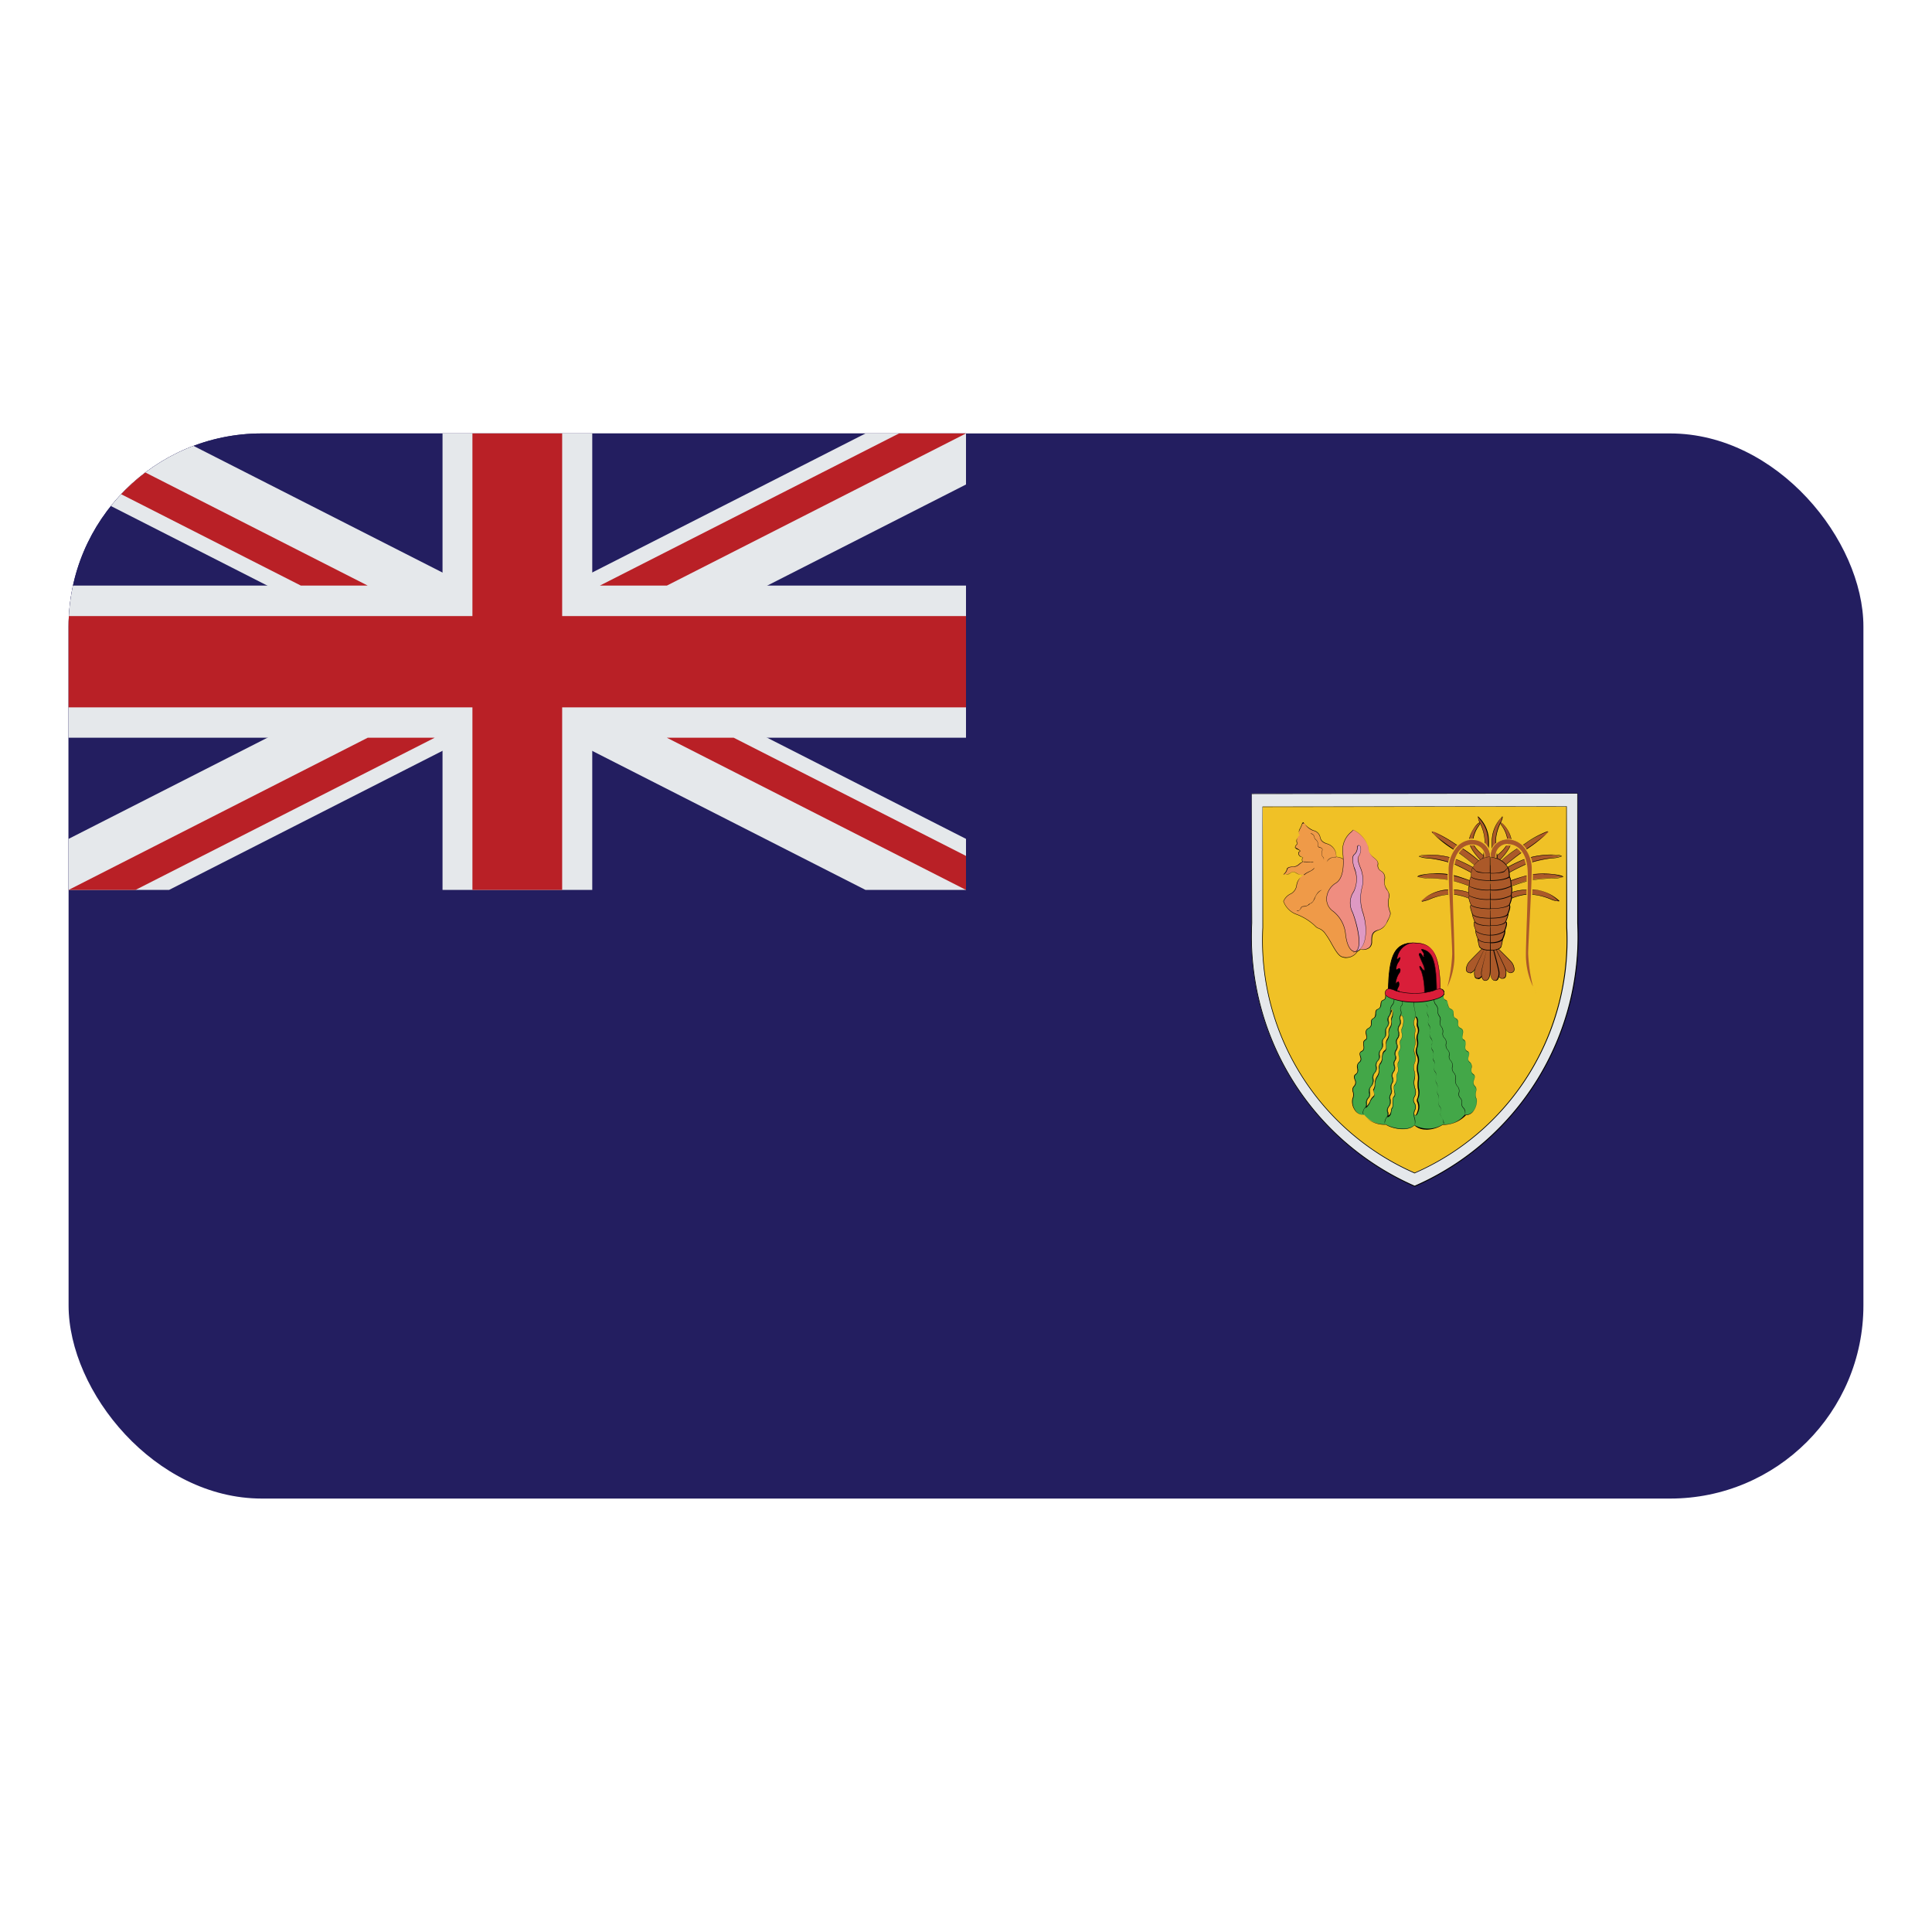 <svg id="Layer_1" data-name="Layer 1" xmlns="http://www.w3.org/2000/svg" xmlns:xlink="http://www.w3.org/1999/xlink" viewBox="0 0 40 40"><defs><style>.cls-1{fill:none;}.cls-2{clip-path:url(#clip-path);}.cls-3{fill:#231e60;}.cls-4{clip-path:url(#clip-path-2);}.cls-5{fill:#e5e8eb;}.cls-6{fill:#f0c126;}.cls-7{fill:#ef9a48;}.cls-8{fill:#ef8d80;}.cls-9{fill:#de99c3;}.cls-10{fill:#43a748;}.cls-11{fill:#d91e39;}.cls-12{fill:#ab5929;fill-rule:evenodd;}.cls-13{fill:#b92026;}</style><clipPath id="clip-path"><rect class="cls-1" x="1.42" y="8.974" width="37.16" height="22.052" rx="4"/></clipPath><clipPath id="clip-path-2"><rect class="cls-1" x="1.42" y="8.974" width="37.16" height="22.052"/></clipPath></defs><g class="cls-2"><rect class="cls-3" x="1.42" y="8.974" width="37.16" height="22.052"/><g class="cls-4"><path class="cls-5" d="M32.663,16.43v2.683a5.627,5.627,0,0,1-3.374,5.446,5.629,5.629,0,0,1-3.374-5.446V16.43Z"/><path d="M29.289,24.569l0,0a5.649,5.649,0,0,1-3.379-5.454V16.43l6.756-.009.009,2.692a5.649,5.649,0,0,1-3.379,5.454l0,0Zm3.366-8.139-6.74.009.009,2.674a5.631,5.631,0,0,0,3.365,5.436,5.63,5.63,0,0,0,3.366-5.436V16.43Z"/><path class="cls-6" d="M32.436,16.7v2.5a5.248,5.248,0,0,1-3.147,5.079,5.248,5.248,0,0,1-3.146-5.079V16.7Z"/><path d="M29.289,24.294h0a5.268,5.268,0,0,1-3.151-5.087V16.7l6.3-.008.009,2.511a5.269,5.269,0,0,1-3.152,5.087ZM32.428,16.7l-6.285.008.008,2.5a5.252,5.252,0,0,0,3.138,5.07,5.252,5.252,0,0,0,3.139-5.07V16.7Z"/><path class="cls-7" d="M27.824,17.8a.271.271,0,0,0-.163-.059.255.255,0,0,0-.194-.273c-.087-.031-.117-.066-.133-.136a.175.175,0,0,0-.14-.135.4.4,0,0,1-.178-.143c-.031-.039-.042-.031-.065.035s-.114.189-.031.193a.143.143,0,0,0-.056.186c-.042.034-.072.084-.016.1s.072.035.076.051c-.051,0-.064.1.057.127-.026,0-.037.089.012.089-.069,0-.125.1-.213.1s-.133.02-.137.058a.2.2,0,0,1-.072.105.177.177,0,0,0,.141-.028.108.108,0,0,1,.129,0,.232.232,0,0,0,.156.038.326.326,0,0,0-.152.209.24.24,0,0,1-.114.182.305.305,0,0,0-.16.157.451.451,0,0,0,.277.275,1.139,1.139,0,0,1,.373.231c.076.086.106.024.22.171s.22.424.334.471a.268.268,0,0,0,.341-.132c.084-.147.137-1.629-.292-1.876Z"/><path d="M27.876,19.833a.276.276,0,0,1-.1-.02c-.073-.03-.141-.149-.212-.274a1.747,1.747,0,0,0-.124-.2.3.3,0,0,0-.137-.114.179.179,0,0,1-.083-.057,1.148,1.148,0,0,0-.371-.231.454.454,0,0,1-.279-.276.3.3,0,0,1,.161-.163.232.232,0,0,0,.112-.179.267.267,0,0,1,.083-.152.321.321,0,0,0-.075.153.239.239,0,0,1-.117.185.3.3,0,0,0-.157.156.442.442,0,0,0,.268.266,1.15,1.15,0,0,1,.381.236.182.182,0,0,0,.08.055.293.293,0,0,1,.14.115,1.731,1.731,0,0,1,.125.2c.067.118.137.241.208.27a.27.27,0,0,0,.336-.13,3.525,3.525,0,0,0-.037-1.437.689.689,0,0,0-.254-.434.271.271,0,0,0-.161-.058.259.259,0,0,0-.2-.273c-.086-.031-.119-.065-.135-.139a.172.172,0,0,0-.138-.132.383.383,0,0,1-.18-.144c-.038-.023-.048,0-.058.033a.485.485,0,0,1-.027.059.447.447,0,0,0-.036.085.179.179,0,0,1,.029-.088c.01-.021.02-.042.026-.059.014-.039.024-.061.04-.061a.514.514,0,0,0,.208.167.18.18,0,0,1,.143.138c.016.071.048.1.13.133a.262.262,0,0,1,.2.278.254.254,0,0,1,.161.054.691.691,0,0,1,.258.439,3.444,3.444,0,0,1,.036,1.444.281.281,0,0,1-.244.153Zm-.919-1.72a.2.2,0,0,1-.119-.035.107.107,0,0,0-.124,0,.145.145,0,0,1-.1.032l-.024,0a.2.2,0,0,0,.12-.033.113.113,0,0,1,.134,0,.236.236,0,0,0,.13.039s-.012,0-.017,0Zm-.379-.008-.009,0a.205.205,0,0,0,.071-.1c0-.041.051-.062.14-.062a.2.2,0,0,0,.117-.055.223.223,0,0,1,.08-.047c-.013,0-.021-.016-.022-.036s.008-.052.025-.055c-.071,0-.1-.048-.1-.085a.043.043,0,0,1,.041-.042c-.007-.008-.018-.023-.077-.043l-.033-.031c0-.022.014-.052.047-.08a.114.114,0,0,1,0-.117.159.159,0,0,0,.008.119c-.032.03-.049.058-.045.076.087.046.1.061.106.079a.046.046,0,0,0-.037.04c0,.032.024.072.091.084a.072.072,0,0,0-.019.055c0,.01,0,.034.03.034h0a.313.313,0,0,0-.086.054.2.2,0,0,1-.122.057c-.084,0-.129.019-.133.055a.2.2,0,0,1-.069.1Z"/><path class="cls-8" d="M28.018,17.183a.541.541,0,0,0-.22.44c.022.209.045.549-.145.664a.348.348,0,0,0-.053.58.765.765,0,0,1,.273.571c.039.193.137.348.289.216.152.023.235-.038.235-.162s.008-.193.122-.231a.286.286,0,0,0,.2-.182c.053-.1.083-.151.053-.212a.489.489,0,0,1-.018-.283c.022-.092-.031-.143-.062-.2a.257.257,0,0,1-.026-.186.158.158,0,0,0-.076-.166.126.126,0,0,1-.064-.139c.011-.061-.039-.1-.095-.147a.245.245,0,0,1-.1-.2.608.608,0,0,0-.311-.363Z"/><path d="M28.055,19.707c-.083,0-.152-.1-.186-.268l-.013-.075a.679.679,0,0,0-.258-.494.316.316,0,0,1-.136-.273.4.4,0,0,1,.189-.314c.18-.109.168-.429.143-.66a.49.49,0,0,1,.186-.406l.035-.037a.594.594,0,0,1,.318.366.242.242,0,0,0,.1.2c.06.049.108.088.1.151a.123.123,0,0,0,.062.135.159.159,0,0,1,.078.17.247.247,0,0,0,.026.183c.05.081.08.129.061.2a.5.5,0,0,0,.019.28c.028.058,0,.1-.04.19-.065.127-.1.169-.213.21s-.119.107-.119.227a.165.165,0,0,1-.046.126.22.22,0,0,1-.194.04.154.154,0,0,1-.106.049Zm-.039-2.52-.03.036a.478.478,0,0,0-.184.4c.025.233.037.556-.147.667a.392.392,0,0,0-.185.307.3.3,0,0,0,.133.266.684.684,0,0,1,.261.5l.013.074c.046.232.157.323.282.214a.221.221,0,0,0,.19-.038.162.162,0,0,0,.044-.121c0-.12.006-.2.125-.235a.282.282,0,0,0,.2-.18c.057-.111.079-.154.053-.209a.489.489,0,0,1-.019-.285.191.191,0,0,0-.04-.161.294.294,0,0,1-.048-.225.15.15,0,0,0-.074-.161.133.133,0,0,1-.066-.144c.011-.058-.036-.095-.09-.14a.252.252,0,0,1-.1-.206.607.607,0,0,0-.309-.359Z"/><path class="cls-9" d="M28.06,19.7c.254-.065.231-.49.193-.668a1.206,1.206,0,0,1-.061-.633c.107-.286-.129-.556-.068-.665a.258.258,0,0,0,.045-.2c-.007-.035-.064-.062-.068.011a.188.188,0,0,1-.068.147c-.045.046-.034.147,0,.259a.6.6,0,0,1-.007.506A.415.415,0,0,0,28,18.89c.068.162.231.726.057.814Z"/><path d="M28.024,19.718l.034-.017c.173-.088,0-.663-.059-.81a.424.424,0,0,1,.023-.432.562.562,0,0,0,.017-.472c-.05-.163-.05-.252-.009-.293a.184.184,0,0,0,.067-.145c0-.043.023-.049.031-.05a.05.05,0,0,1,.045.038.267.267,0,0,1-.045.2c-.024.042,0,.112.03.2a.668.668,0,0,1,.038.463.908.908,0,0,0,.033.515c.01.041.021.08.028.115.035.164.068.605-.2.673l-.037.01Zm.107-2.211h0c-.014,0-.022.016-.024.042a.191.191,0,0,1-.069.15c-.039.04-.039.126,0,.255a.606.606,0,0,1-.008.509.408.408,0,0,0-.025.419c.064.153.223.682.08.81.231-.088.2-.5.165-.655-.007-.036-.017-.075-.028-.115a.916.916,0,0,1-.033-.52.66.66,0,0,0-.037-.458c-.032-.09-.056-.162-.03-.208a.257.257,0,0,0,.045-.2.042.042,0,0,0-.035-.032Zm-1.266,1.355H26.85v-.008a.063.063,0,0,0,.074-.041c.014-.03.023-.048.062-.05s.1-.015.11-.042c.052-.027.077-.035.1-.083.051-.111.084-.185.175-.215a.3.3,0,0,0-.149.179c-.044.091-.073.1-.094.106a.2.2,0,0,1-.143.063c-.034,0-.041.017-.052.039s-.04.053-.07.053ZM27,18.117l-.006-.007a.522.522,0,0,1,.106-.065.292.292,0,0,0,.115-.08c-.011.036-.06.061-.112.088a.4.4,0,0,0-.1.064Zm.153-.264c-.017,0-.037,0-.06,0a.847.847,0,0,0-.1-.006v-.008a.582.582,0,0,1,.1.006c.047,0,.092.01.1-.006,0,.014-.017.018-.041.018Zm.314,0c.016-.053.069-.111.194-.111v.008a.193.193,0,0,0-.194.1Zm-.061-.048a.066.066,0,0,0-.018-.062.1.1,0,0,1-.023-.095c.017-.075.019-.085-.047-.1-.035-.01-.035-.034-.035-.061a.108.108,0,0,0-.042-.1.085.085,0,0,1-.03-.052.09.09,0,0,0-.072-.074l0-.008a.1.1,0,0,1,.077.079.076.076,0,0,0,.027.049.116.116,0,0,1,.045.105c0,.027,0,.044.029.053.072.02.071.034.052.113a.094.094,0,0,0,.022.088.054.054,0,0,1,.012.067Z"/><path class="cls-10" d="M29.862,20.544c.043.064,0,.132.071.16s.011.146.112.187,0,.145.1.194-.014.146.1.2-.022.191.065.241-.029.183.072.235-.044.153.05.227-.022.182.072.249-.057.154.036.249c.072.073-.026.144.029.256.036.073-.037.366-.238.337a.54.54,0,0,1-.453.2c-.1.074-.425.176-.591.015-.165.161-.489.059-.589-.015a.54.54,0,0,1-.454-.2c-.2.029-.274-.264-.237-.337.054-.112-.044-.183.028-.256.094-.095-.057-.183.036-.249s-.021-.176.072-.249-.05-.176.051-.227-.015-.183.072-.235-.051-.183.064-.241.015-.161.1-.2.008-.158.1-.194.026-.155.112-.187.027-.1.073-.163a1.951,1.951,0,0,0,1.151,0Z"/><path d="M29.529,23.386a.342.342,0,0,1-.246-.087c-.124.132-.472.072-.59-.014a.553.553,0,0,1-.387-.126.585.585,0,0,0,.388.118c.1.073.451.152.589.016a.58.58,0,0,0,.591-.015.525.525,0,0,0,.451-.2h0a.2.2,0,0,0,.194-.1.3.3,0,0,0,.044-.228.2.2,0,0,1-.009-.142.107.107,0,0,0-.019-.113.12.12,0,0,1-.018-.142c.014-.041.026-.076-.018-.107s-.042-.081-.037-.125.011-.089-.034-.124-.036-.085-.024-.126.021-.077-.026-.1-.049-.078-.043-.126.01-.085-.029-.108-.034-.07-.026-.113.02-.1-.039-.129a.11.11,0,0,1-.063-.12c0-.035,0-.065-.038-.085a.1.1,0,0,1-.053-.107c0-.037,0-.07-.044-.086a.107.107,0,0,1-.064-.105c0-.036-.008-.068-.047-.082s-.048-.05-.051-.084a.16.16,0,0,0-.022-.078,1.142,1.142,0,0,1-.5.089h0a2.084,2.084,0,0,1-.645-.09.189.189,0,0,0-.02.079c0,.035-.006.067-.051.084s-.042.046-.047.082a.107.107,0,0,1-.064.105c-.042.016-.042.049-.044.086a.1.1,0,0,1-.053.107c-.038.02-.038.05-.038.085a.109.109,0,0,1-.063.12c-.059.03-.049.081-.039.129s.017.088-.025.113-.035.064-.03.108.012.1-.043.126-.037.06-.025.1.025.088-.024.126-.04.078-.035.124a.114.114,0,0,1-.037.125c-.044.031-.032.066-.018.106a.12.12,0,0,1-.018.143.107.107,0,0,0-.019.113.2.2,0,0,1-.009.142.305.305,0,0,0,.043.228.193.193,0,0,0,.163.1l0,0a.2.2,0,0,1-.173-.1A.307.307,0,0,1,28,22.745a.192.192,0,0,0,.008-.136.116.116,0,0,1,.021-.121.114.114,0,0,0,.017-.134c-.015-.042-.028-.082.02-.116s.04-.073.034-.118a.123.123,0,0,1,.038-.13c.044-.036.032-.077.021-.118s-.023-.083.03-.11.044-.07.039-.118-.011-.09.033-.116.03-.06.021-.1-.021-.105.044-.138a.1.1,0,0,0,.058-.112c0-.035,0-.071.042-.093s.048-.062.049-.1,0-.076.049-.094.055-.06.059-.1.009-.073.053-.089.042-.042.045-.076a.153.153,0,0,1,.026-.085,2.195,2.195,0,0,0,.647.088,1.2,1.2,0,0,0,.5-.086.131.131,0,0,1,.029.082c0,.035.006.062.046.077s.048.053.052.089.009.078.059.1.048.057.049.093,0,.077.049.1.042.058.042.093a.1.1,0,0,0,.059.112c.064.033.053.088.043.138s-.016.081.022.1.038.071.033.116-.011.093.038.118.042.07.03.11-.023.082.022.118a.123.123,0,0,1,.037.13c-.006.045-.011.087.034.118s.035.074.021.116a.112.112,0,0,0,.016.134.116.116,0,0,1,.021.121.192.192,0,0,0,.009.136.311.311,0,0,1-.045.237.2.2,0,0,1-.169.108.65.65,0,0,1-.482.2.649.649,0,0,1-.346.1Z"/><path class="cls-6" d="M28.8,20.928a.158.158,0,0,1-.031.106c-.064.087.029.131-.043.226s.015.154-.065.235.015.154-.065.242.015.146-.064.226.014.169-.065.249.015.184-.072.279.015.168-.057.241-.008.146-.058.2c.086-.066.086-.169.151-.22s-.021-.124.014-.161.008-.19.072-.263.008-.22.065-.271.014-.205.087-.257,0-.175.057-.241,0-.169.058-.249,0-.154.043-.22c.018-.029.018-.241-.027-.12Z"/><path d="M28.281,22.933l-.006-.006a.094.094,0,0,0,.02-.078.143.143,0,0,1,.038-.12.1.1,0,0,0,.023-.1.147.147,0,0,1,.034-.138.18.18,0,0,0,.038-.145.155.155,0,0,1,.034-.134.131.131,0,0,0,.032-.12.143.143,0,0,1,.033-.129.111.111,0,0,0,.031-.107.133.133,0,0,1,.033-.119.139.139,0,0,0,.032-.121.13.13,0,0,1,.034-.121.123.123,0,0,0,.034-.111.156.156,0,0,1,.03-.123.123.123,0,0,0,.023-.116.122.122,0,0,1,.02-.111.151.151,0,0,0,.03-.1v0l.027-.037a.246.246,0,0,1,.008.164.145.145,0,0,0-.015.092.186.186,0,0,1-.029.127.208.208,0,0,0-.028.128.172.172,0,0,1-.03.122.161.161,0,0,0-.022.116c0,.048,0,.1-.036.126s-.043.081-.048.135a.188.188,0,0,1-.038.121c-.027.023-.027.07-.028.119a.224.224,0,0,1-.037.151.3.3,0,0,0-.047.165.18.18,0,0,1-.025.1c-.013.014-.007.035,0,.059s.024.072-.016.1a.247.247,0,0,0-.061.094.315.315,0,0,1-.089.126Zm.543-2.035a.462.462,0,0,1-.054.138.116.116,0,0,0-.018.1.136.136,0,0,1-.024.122.152.152,0,0,0-.03.118.127.127,0,0,1-.036.117.124.124,0,0,0-.031.114.143.143,0,0,1-.034.127.128.128,0,0,0-.031.113.119.119,0,0,1-.033.114.135.135,0,0,0-.032.122.139.139,0,0,1-.033.127.149.149,0,0,0-.032.127.183.183,0,0,1-.04.151.139.139,0,0,0-.032.132.115.115,0,0,1-.025.11.135.135,0,0,0-.036.113.148.148,0,0,1-.006.06.365.365,0,0,0,.066-.1.236.236,0,0,1,.064-.1c.034-.027.023-.061.013-.093s-.017-.05,0-.068a.186.186,0,0,0,.022-.094.3.3,0,0,1,.049-.169.22.22,0,0,0,.035-.146.171.171,0,0,1,.031-.125.184.184,0,0,0,.035-.116c.006-.056.011-.113.051-.141s.035-.071.033-.119a.169.169,0,0,1,.024-.122.165.165,0,0,0,.028-.116.208.208,0,0,1,.03-.132.185.185,0,0,0,.027-.123.149.149,0,0,1,.016-.1.308.308,0,0,0,0-.148Z"/><path class="cls-6" d="M29.005,21.019c-.05.1.036.117-.029.212s.036.169-.036.264.036.146-.028.242.028.146-.029.219.043.147-.029.235.029.153-.029.234.022.168-.029.234.036.161-.036.249.015.146-.029.2c.087-.029.054-.15.087-.176s-.011-.193.039-.238-.032-.179.015-.238c.079-.1.011-.164.057-.241s-.017-.176.019-.227c.06-.088-.028-.167.017-.231.065-.092-.012-.167.033-.227.068-.091-.007-.183.021-.23s.076-.253-.014-.286Z"/><path d="M28.72,23.121l.008-.011a.084.084,0,0,0,.006-.076.127.127,0,0,1,.023-.129.16.16,0,0,0,.024-.14.133.133,0,0,1,.012-.108.131.131,0,0,0,.012-.105.157.157,0,0,1,.017-.129.115.115,0,0,0,.009-.106.131.131,0,0,1,.02-.129.126.126,0,0,0,.017-.125.116.116,0,0,1,.012-.109.1.1,0,0,0,.011-.094.139.139,0,0,1,.017-.126.119.119,0,0,0,.012-.115.127.127,0,0,1,.017-.127.141.141,0,0,0,.019-.131.159.159,0,0,1,.017-.132.109.109,0,0,0,.018-.107.13.13,0,0,1,.01-.105.069.069,0,0,1,.051.049.38.38,0,0,1-.029.241.1.1,0,0,0,0,.072.183.183,0,0,1-.022.159.11.11,0,0,0-.01.088.166.166,0,0,1-.022.138.111.111,0,0,0-.005.1.152.152,0,0,1-.013.136.135.135,0,0,0-.006.093.2.2,0,0,1-.012.134.157.157,0,0,0-.017.1.187.187,0,0,1-.041.146c-.022.028-.013.075,0,.121s.017.094-.01.117-.026.086-.025.14,0,.086-.015.1-.013.031-.017.056c-.006.045-.014.1-.07.121l-.013,0Zm.284-2.1a.128.128,0,0,0-.005.1.117.117,0,0,1-.02.113.151.151,0,0,0-.015.126.153.153,0,0,1-.02.138.118.118,0,0,0-.016.12.131.131,0,0,1-.013.122.129.129,0,0,0-.016.119.1.1,0,0,1-.013.1.109.109,0,0,0-.01.1.136.136,0,0,1-.019.132.123.123,0,0,0-.018.122.12.12,0,0,1-.011.112.156.156,0,0,0-.015.124.138.138,0,0,1-.013.111.123.123,0,0,0-.011.1.169.169,0,0,1-.026.146.12.12,0,0,0-.021.122.1.1,0,0,1,0,.072A.126.126,0,0,0,28.8,23a.1.1,0,0,1,.02-.061c.013-.01.013-.05.012-.092s0-.12.028-.146.015-.064.007-.11-.018-.1.007-.127a.183.183,0,0,0,.039-.141.163.163,0,0,1,.018-.1.192.192,0,0,0,.011-.129.147.147,0,0,1,.007-.1.144.144,0,0,0,.012-.13.116.116,0,0,1,.006-.1.162.162,0,0,0,.022-.133A.113.113,0,0,1,29,21.532a.171.171,0,0,0,.02-.151.114.114,0,0,1,0-.078.376.376,0,0,0,.028-.234.069.069,0,0,0-.04-.046Z"/><path class="cls-6" d="M29.285,21.1c-.05.128.037.178.008.28s.036.179-.008.29.058.2,0,.34.038.181,0,.323c-.042.166.072.254,0,.371s.083.156.008.278c-.036.059,0,.209.061.03s-.043-.2.007-.275-.018-.268,0-.37-.051-.242,0-.351-.072-.227-.025-.322-.022-.212.021-.29-.032-.179-.014-.223-.018-.206-.058-.081Z"/><path d="M29.3,23.1l-.018-.013a.132.132,0,0,1,.005-.108.119.119,0,0,0,0-.138.124.124,0,0,1,0-.14.2.2,0,0,0,.008-.172.387.387,0,0,1-.009-.2.258.258,0,0,0,0-.151.237.237,0,0,1,.006-.173.284.284,0,0,0,0-.191.237.237,0,0,1,0-.149.271.271,0,0,0,.007-.156.314.314,0,0,1,0-.133.189.189,0,0,0-.008-.116.224.224,0,0,1,0-.164c.01-.034.021-.05.034-.05a.158.158,0,0,1,.031.133.136.136,0,0,0,.01.075.2.2,0,0,1,0,.15.218.218,0,0,0-.009.131.279.279,0,0,1-.012.157.2.2,0,0,0,.012.15.247.247,0,0,1,.013.173.362.362,0,0,0,0,.2.438.438,0,0,1,.008.151.557.557,0,0,0,0,.166.347.347,0,0,1-.009.2.077.077,0,0,0,0,.082.27.27,0,0,1,0,.192c-.019.059-.038.088-.056.088Zm.014-2.039c-.01,0-.018.01-.027.039a.224.224,0,0,0,0,.16.2.2,0,0,1,.009.121.277.277,0,0,0,0,.128.28.28,0,0,1-.008.161.233.233,0,0,0,0,.143.3.3,0,0,1,0,.2.228.228,0,0,0-.005.168.271.271,0,0,1,.005.155.373.373,0,0,0,.009.194.207.207,0,0,1-.009.178.115.115,0,0,0,0,.132.129.129,0,0,1,0,.147.115.115,0,0,0,0,.1l.01.009s.024-.006.048-.083a.261.261,0,0,0,0-.186.083.083,0,0,1,0-.089.34.34,0,0,0,.008-.2.577.577,0,0,1,0-.169.416.416,0,0,0-.008-.147.374.374,0,0,1,0-.2.234.234,0,0,0-.014-.166.209.209,0,0,1-.012-.156.265.265,0,0,0,.012-.153.224.224,0,0,1,.01-.137.183.183,0,0,0,0-.143.142.142,0,0,1-.01-.08.166.166,0,0,0-.013-.113l-.01,0Z"/><path class="cls-11" d="M29.825,20.631c0-.828-.115-1.113-.54-1.113s-.539.285-.539,1.113Z"/><path d="M29.289,23.3a.318.318,0,0,0-.008-.151.236.236,0,0,1,.008-.166.148.148,0,0,0-.008-.14.123.123,0,0,1,0-.139.2.2,0,0,0,.008-.172.387.387,0,0,1-.009-.2.254.254,0,0,0,0-.15.239.239,0,0,1,.006-.174.284.284,0,0,0,0-.191.237.237,0,0,1,0-.149.271.271,0,0,0,.007-.156.3.3,0,0,1,0-.133.189.189,0,0,0-.008-.116.224.224,0,0,1,0-.164.388.388,0,0,0,0-.206.532.532,0,0,1-.005-.211l.008,0a.537.537,0,0,0,0,.208.38.38,0,0,1,0,.209.224.224,0,0,0,0,.16.2.2,0,0,1,.009.121.281.281,0,0,0,0,.129.277.277,0,0,1-.008.16.233.233,0,0,0,0,.143.3.3,0,0,1,0,.2.23.23,0,0,0-.005.169.267.267,0,0,1,.005.154.373.373,0,0,0,.009.194.207.207,0,0,1-.009.178.115.115,0,0,0,0,.131.155.155,0,0,1,.009.147.222.222,0,0,0-.008.161.255.255,0,0,1,0,.153Zm.608-.04a.3.3,0,0,0-.06-.142.091.091,0,0,1-.007-.083.123.123,0,0,0-.022-.122.168.168,0,0,1-.025-.146.131.131,0,0,0-.011-.1.134.134,0,0,1-.013-.111.157.157,0,0,0-.016-.124.12.12,0,0,1-.011-.112.121.121,0,0,0-.018-.122.136.136,0,0,1-.019-.132.109.109,0,0,0-.01-.1.1.1,0,0,1-.013-.1.129.129,0,0,0-.016-.119.13.13,0,0,1-.012-.122.12.12,0,0,0-.016-.12.151.151,0,0,1-.021-.138.151.151,0,0,0-.015-.126.12.12,0,0,1-.02-.113.119.119,0,0,0-.009-.1.122.122,0,0,1-.007-.109.085.085,0,0,0-.014-.095.1.1,0,0,1-.014-.106.121.121,0,0,0,.005-.076h-.5a.122.122,0,0,0,0,.076.1.1,0,0,1-.014.106.085.085,0,0,0-.014.095.122.122,0,0,1-.007.109.119.119,0,0,0-.009.1.117.117,0,0,1-.02.113.151.151,0,0,0-.015.126.153.153,0,0,1-.02.138.118.118,0,0,0-.016.12.131.131,0,0,1-.013.122.129.129,0,0,0-.016.119.1.1,0,0,1-.013.1.109.109,0,0,0-.01.1.136.136,0,0,1-.019.132.123.123,0,0,0-.018.122.12.12,0,0,1-.011.112.157.157,0,0,0-.016.124.13.13,0,0,1-.013.111.126.126,0,0,0-.01.1.169.169,0,0,1-.026.146.12.12,0,0,0-.021.122.094.094,0,0,1-.007.083.22.22,0,0,0-.053.14c-.016-.038.013-.1.046-.145a.084.084,0,0,0,.006-.076.127.127,0,0,1,.023-.129.16.16,0,0,0,.024-.14.133.133,0,0,1,.012-.108.127.127,0,0,0,.011-.105.161.161,0,0,1,.018-.129.115.115,0,0,0,.009-.106.131.131,0,0,1,.02-.129.126.126,0,0,0,.017-.125.116.116,0,0,1,.012-.109.1.1,0,0,0,.011-.094.139.139,0,0,1,.017-.126.119.119,0,0,0,.012-.115.127.127,0,0,1,.017-.127.141.141,0,0,0,.019-.131.159.159,0,0,1,.017-.132.109.109,0,0,0,.018-.107.13.13,0,0,1,.01-.105.113.113,0,0,0,.006-.1.1.1,0,0,1,.016-.1.089.089,0,0,0,.012-.1.138.138,0,0,1-.006-.079h-.155a.179.179,0,0,0,0,.04.153.153,0,0,1-.033.127.16.16,0,0,0-.041.122.163.163,0,0,1-.032.112.116.116,0,0,0-.018.1.136.136,0,0,1-.024.122.152.152,0,0,0-.03.118.127.127,0,0,1-.036.117.124.124,0,0,0-.031.114.143.143,0,0,1-.034.127.128.128,0,0,0-.031.113.119.119,0,0,1-.033.114.135.135,0,0,0-.032.122.139.139,0,0,1-.033.127.149.149,0,0,0-.032.127.183.183,0,0,1-.04.151.139.139,0,0,0-.032.132.115.115,0,0,1-.025.11.135.135,0,0,0-.036.113.1.1,0,0,1-.022.085.132.132,0,0,0-.036.148c-.03-.029-.02-.1.03-.154a.1.1,0,0,0,.02-.079.142.142,0,0,1,.038-.119.1.1,0,0,0,.023-.1.147.147,0,0,1,.034-.138.18.18,0,0,0,.038-.145.155.155,0,0,1,.034-.134.131.131,0,0,0,.032-.12.143.143,0,0,1,.033-.129.111.111,0,0,0,.031-.107.133.133,0,0,1,.033-.119.139.139,0,0,0,.032-.121.13.13,0,0,1,.034-.121.123.123,0,0,0,.034-.111.156.156,0,0,1,.03-.123.123.123,0,0,0,.023-.116.122.122,0,0,1,.02-.111.156.156,0,0,0,.03-.107.175.175,0,0,1,.042-.128.141.141,0,0,0,.032-.12.185.185,0,0,1,0-.041h-.12c0-.86.123-1.121.539-1.121s.544.261.544,1.117l0,0h-.12a.277.277,0,0,1,0,.041.136.136,0,0,0,.031.12.17.17,0,0,1,.042.128.154.154,0,0,0,.03.107.122.122,0,0,1,.02.111.124.124,0,0,0,.024.116.156.156,0,0,1,.03.123.118.118,0,0,0,.034.111.132.132,0,0,1,.033.121.141.141,0,0,0,.031.121.131.131,0,0,1,.034.119.111.111,0,0,0,.031.107.146.146,0,0,1,.034.129.131.131,0,0,0,.031.12.155.155,0,0,1,.034.134.18.18,0,0,0,.038.145.147.147,0,0,1,.034.138.107.107,0,0,0,.023.1.142.142,0,0,1,.038.119.1.1,0,0,0,.02.079.138.138,0,0,1,.036.159.154.154,0,0,0-.042-.153.1.1,0,0,1-.022-.085.134.134,0,0,0-.035-.113.113.113,0,0,1-.026-.11.139.139,0,0,0-.032-.132.186.186,0,0,1-.04-.151.146.146,0,0,0-.032-.127.139.139,0,0,1-.033-.127.137.137,0,0,0-.031-.122.12.12,0,0,1-.034-.114.122.122,0,0,0-.032-.113.145.145,0,0,1-.033-.127.121.121,0,0,0-.031-.114.127.127,0,0,1-.036-.117.155.155,0,0,0-.029-.118.134.134,0,0,1-.025-.122.114.114,0,0,0-.019-.1.167.167,0,0,1-.031-.112.164.164,0,0,0-.04-.122.151.151,0,0,1-.034-.127.179.179,0,0,0,0-.04h-.155a.138.138,0,0,1-.006.079.089.089,0,0,0,.012.1.093.093,0,0,1,.016.1.113.113,0,0,0,.006.1.126.126,0,0,1,.01.105.112.112,0,0,0,.018.107.155.155,0,0,1,.017.132.141.141,0,0,0,.019.131.127.127,0,0,1,.017.127.121.121,0,0,0,.012.115.139.139,0,0,1,.017.126.093.093,0,0,0,.012.094.117.117,0,0,1,.011.108.13.13,0,0,0,.017.126.131.131,0,0,1,.02.129.115.115,0,0,0,.009.106.162.162,0,0,1,.018.129.127.127,0,0,0,.011.105.133.133,0,0,1,.013.108.159.159,0,0,0,.023.14.13.13,0,0,1,.024.129.081.081,0,0,0,0,.076.228.228,0,0,1,.054.147Zm-.612-3.735c-.41,0-.535.259-.535,1.109h.117a.11.11,0,0,1,.034-.068l.006.006a.1.1,0,0,0-.032.062h.156a.151.151,0,0,1,.021-.039l.006,0a.1.1,0,0,0-.018.034l.491,0a.14.14,0,0,0-.019-.032l.007,0a.123.123,0,0,1,.02.037H29.7a.1.1,0,0,0-.032-.059l.006-.006a.114.114,0,0,1,.034.065h.118c0-.847-.127-1.105-.537-1.105Z"/><path d="M28.746,20.631c0-.828.115-1.113.539-1.113a.375.375,0,0,0-.345.256c-.032.1-.014.1.029.055s.022.048-.014.095-.072.183-.022.139.09.008.036.084-.1.257-.047.2.065.04.033.091-.029.095,0,.073.025.084,0,.125Z"/><path d="M28.953,20.635h-.207c0-.86.123-1.121.539-1.121a.385.385,0,0,0-.341.261c-.018.056-.018.073-.015.077h0c.009,0,.029-.019.037-.026l.011.006c-.03.022-.04.029-.047.029s-.014-.025.006-.088a.38.38,0,0,1,.325-.258c-.391.018-.511.283-.511,1.116l.2,0a.168.168,0,0,0,.021-.076.111.111,0,0,1-.016.082v0Zm-.048-.276c-.021-.031.021-.157.06-.214a.107.107,0,0,0,.025-.07.078.078,0,0,1-.018.075.4.4,0,0,0-.068.2l.048-.031.011.017h0l-.057.023Z"/><path d="M29.743,20.583c0-.648-.079-.842-.238-.908-.09-.037-.092-.029-.049.029s.036.143,0,.085-.052-.07-.068-.044.045.146.092.256c.037.089.013.132-.043.044s-.056-.009-.007.066a1.325,1.325,0,0,1,.061.5Z"/><path d="M29.483,20.62V20.6a1.278,1.278,0,0,0-.06-.491.149.149,0,0,1-.035-.105c.018-.007.031.008.048.035.027.043.042.046.045.046s.009-.042-.009-.086l-.034-.078c-.044-.1-.071-.162-.058-.182a.049.049,0,0,1,.018,0c-.021.03.014.108.048.184l.033.077a.124.124,0,0,1,.014.092c-.028.008-.049-.02-.063-.044s-.032-.036-.034-.036a.152.152,0,0,0,.033.1,1.265,1.265,0,0,1,.062.495l0,.008.254-.033c0-.671-.089-.838-.238-.9a.239.239,0,0,0-.067-.022c-.007.006.015.035.022.045a.13.13,0,0,1,.027.1l-.023-.019c.021-.006.014-.046-.01-.079s-.031-.046-.027-.053c.02-.006.041,0,.081.017.152.063.24.233.24.912l-.264.037Z"/><path class="cls-11" d="M29.285,20.752a1.412,1.412,0,0,0,.479-.08c.148-.059.156-.11.105-.175-.037-.046-.115-.019-.191.015a1.428,1.428,0,0,1-.785,0c-.075-.034-.154-.061-.19-.015-.051.065-.044.116.1.175a1.415,1.415,0,0,0,.478.08Z"/><path d="M29.285,20.756a1.427,1.427,0,0,1-.48-.08c-.081-.032-.124-.064-.133-.1a.1.1,0,0,1,.028-.083c.034-.043.122-.018.2.015a1.439,1.439,0,0,0,.781,0c.074-.033.162-.058.2-.015a.094.094,0,0,1,.027.083c-.009.035-.051.067-.133.1a1.437,1.437,0,0,1-.481.08Zm-.525-.279a.063.063,0,0,0-.054.023.087.087,0,0,0-.026.075c.008.032.049.062.128.093a1.588,1.588,0,0,0,.955,0c.079-.031.12-.061.128-.093a.085.085,0,0,0-.025-.075c-.032-.041-.116-.015-.186.016a1.385,1.385,0,0,1-.395.055,1.366,1.366,0,0,1-.393-.055.378.378,0,0,0-.132-.039Z"/><path class="cls-12" d="M30.927,19.656s.11.2.192.336.147.175.205.132.01-.157-.038-.212-.306-.312-.306-.312Z"/><path d="M31.276,20.146c-.05,0-.1-.049-.161-.151l-.192-.337.054-.061h0c.006,0,.265.257.313.312a.258.258,0,0,1,.065.169.065.065,0,0,1-.028.05.088.088,0,0,1-.051.018Zm-.3-.543-.047.056.192.331c.057.1.108.147.154.147h0a.082.082,0,0,0,.046-.017.058.058,0,0,0,.024-.043.25.25,0,0,0-.063-.162c-.048-.055-.306-.312-.306-.312Z"/><path class="cls-12" d="M30.9,19.671s.044.223.077.386.084.217.153.2.057-.145.03-.214-.192-.4-.192-.4Z"/><path d="M31.105,20.264c-.062,0-.105-.068-.133-.206l-.076-.386.07-.039c.006,0,.171.338.2.407a.267.267,0,0,1,.009.184.067.067,0,0,1-.042.036l-.026,0Zm-.141-.625-.061.037.078.38c.027.133.067.2.124.2v0l.024-.008a.058.058,0,0,0,.035-.032.257.257,0,0,0-.009-.176c-.027-.069-.191-.4-.191-.4Z"/><path class="cls-12" d="M30.854,19.678s0,.228,0,.395.04.231.111.228.084-.13.071-.2-.109-.438-.109-.438Z"/><path d="M30.961,20.306c-.075,0-.112-.077-.112-.233v-.395l.076-.023c.006,0,.1.369.115.442a.263.263,0,0,1-.027.183.065.065,0,0,1-.048.026Zm-.039-.645-.067.022,0,.39c0,.15.033.223.1.223v0l0,0a.051.051,0,0,0,.04-.022.255.255,0,0,0,.026-.175c-.013-.073-.109-.438-.109-.438Z"/><path class="cls-12" d="M30.854,19.674c.2,0,.225-.078.225-.078s.046-.156.023-.2-.248-.039-.248-.039Z"/><path d="M30.848,19.68v-.318c.029-.007.235,0,.259.036s-.017.183-.022.2-.026.079-.231.082Zm.006-.312.006.3c.189,0,.213-.073.214-.074a.45.45,0,0,0,.023-.19c-.016-.026-.157-.036-.243-.036Z"/><path class="cls-12" d="M30.854,19.518c.218,0,.255-.078.255-.078s.072-.156.036-.2-.291-.039-.291-.039Z"/><path d="M30.854,19.523l0,0v-.312a.692.692,0,0,1,.3.036c.039.04-.032.193-.035.2s-.041.081-.259.081Zm0-.313,0,.3c.208,0,.246-.074.246-.075.02-.043.066-.16.037-.19a.77.77,0,0,0-.287-.038Z"/><path class="cls-12" d="M30.854,19.362a.532.532,0,0,0,.291-.078s.072-.156.036-.2a1.047,1.047,0,0,0-.327-.039Z"/><path d="M30.854,19.367l0-.005V19.05a.863.863,0,0,1,.336.036c.037.041-.033.193-.036.2a.527.527,0,0,1-.3.081Zm0-.312,0,.3a.526.526,0,0,0,.284-.077c.018-.041.063-.158.036-.188a.942.942,0,0,0-.324-.037Z"/><path class="cls-12" d="M30.976,17.924a2.592,2.592,0,0,1,.5-.39c.315-.2.544-.345.586-.312a2.581,2.581,0,0,1-.5.39c-.226.156-.5.39-.5.39Z"/><path d="M31.067,18.008l-.094-.081a2.271,2.271,0,0,1,.5-.4l.109-.068a1.825,1.825,0,0,1,.463-.249v.009a1.933,1.933,0,0,0-.46.248l-.109.067a2.62,2.62,0,0,0-.5.39l.087.069c.029-.024.283-.242.494-.388a4.576,4.576,0,0,0,.46-.343,3.062,3.062,0,0,1-.455.351c-.223.153-.493.387-.5.389l0,0Z"/><path class="cls-12" d="M31,18.08a4.732,4.732,0,0,1,.521-.273,1.385,1.385,0,0,1,.812-.078,5.973,5.973,0,0,0-.722.156,4.832,4.832,0,0,0-.52.273Z"/><path d="M31.087,18.163l-.093-.08a3.3,3.3,0,0,1,.522-.28,1.722,1.722,0,0,1,.609-.109c.021,0,.209,0,.209.035a.523.523,0,0,1-.191.041,2.045,2.045,0,0,0-.533.119,4.872,4.872,0,0,0-.52.272l0,0Zm1.038-.46a1.721,1.721,0,0,0-.606.108,4.987,4.987,0,0,0-.52.272l.089.069a5,5,0,0,1,.518-.271,2.078,2.078,0,0,1,.536-.12.664.664,0,0,0,.185-.035.484.484,0,0,0-.2-.023Z"/><path class="cls-12" d="M31,18.348a4.457,4.457,0,0,1,.52-.2,1.4,1.4,0,0,1,.841,0c-.046.039-.434.016-.7.078a3.092,3.092,0,0,0-.565.195Z"/><path d="M31.089,18.431,31,18.351a2.954,2.954,0,0,1,.521-.2,1.5,1.5,0,0,1,.445-.062c.2,0,.4.034.4.066a.611.611,0,0,1-.243.034,2.738,2.738,0,0,0-.465.048,3.242,3.242,0,0,0-.565.2Zm.874-.335a1.514,1.514,0,0,0-.442.061,4.573,4.573,0,0,0-.52.2l.089.069a3.253,3.253,0,0,1,.564-.194,2.752,2.752,0,0,1,.466-.049.786.786,0,0,0,.237-.028.988.988,0,0,0-.394-.054Z"/><path class="cls-12" d="M31.016,18.621a1.081,1.081,0,0,1,.567-.2.865.865,0,0,1,.7.234c-.045.039-.405-.172-.676-.141a1.192,1.192,0,0,0-.5.18Z"/><path d="M31.107,18.7l-.093-.08a1,1,0,0,1,.568-.2.879.879,0,0,1,.709.238.4.4,0,0,1-.184-.037,1.184,1.184,0,0,0-.5-.1,1.218,1.218,0,0,0-.5.179l0,0Zm.563-.278c-.028,0-.057,0-.087.005a1.082,1.082,0,0,0-.564.193l.088.069a1.241,1.241,0,0,1,.5-.179,1.336,1.336,0,0,1,.5.1.666.666,0,0,0,.158.046.765.765,0,0,0-.6-.234Z"/><path class="cls-12" d="M30.854,19.167c.327,0,.327-.1.327-.1s.073-.156.036-.2-.363-.017-.363-.017Z"/><path d="M30.849,19.172v-.317a1.052,1.052,0,0,1,.189-.011c.16,0,.177.019.183.025.038.041-.032.193-.035.2s0,.1-.332.1Zm.189-.318c-.091,0-.184.006-.184.006l0,.3c.313,0,.319-.094.319-.095.02-.045.065-.162.037-.192-.008-.008-.04-.021-.176-.021Z"/><path class="cls-12" d="M30.854,19.011c.327,0,.363-.078.363-.078s.073-.156.037-.2a1.526,1.526,0,0,0-.4-.039Z"/><path d="M30.849,19.016V18.7a1.268,1.268,0,0,1,.408.036c.038.041-.032.194-.035.2s-.042.078-.368.081Zm0-.312,0,.3c.314,0,.355-.074.355-.075.02-.043.065-.16.037-.19a1.387,1.387,0,0,0-.4-.037Z"/><path class="cls-12" d="M30.854,18.816c.327,0,.4-.078.4-.078s.072-.156.036-.2a1.791,1.791,0,0,0-.436-.039Z"/><path d="M30.849,18.821V18.5a1.486,1.486,0,0,1,.444.036c.038.041-.032.193-.035.2s-.078.078-.4.081Zm0-.312,0,.3c.317,0,.392-.076.392-.077.019-.041.064-.158.036-.188a1.669,1.669,0,0,0-.432-.037Z"/><path class="cls-12" d="M30.854,18.621a.859.859,0,0,0,.436-.078s.036-.156,0-.2a1.791,1.791,0,0,0-.436-.039Z"/><path d="M30.849,18.626v-.317a1.46,1.46,0,0,1,.444.036c.038.04,0,.193,0,.2a.819.819,0,0,1-.441.082Zm0-.312,0,.3a.847.847,0,0,0,.429-.077h0s.034-.151,0-.188a1.669,1.669,0,0,0-.432-.037Z"/><path class="cls-12" d="M30.927,17.763s.29-.2.29-.351a.943.943,0,0,0-.164-.39c.073,0,.237.234.237.39,0,.171-.273.429-.273.429Z"/><path d="M31.017,17.847l-.093-.081c0-.008.289-.2.289-.354a.645.645,0,0,0-.122-.314.705.705,0,0,1-.042-.074c.078,0,.245.237.245.388,0,.171-.263.422-.274.432l0,0Zm.036-.82a.407.407,0,0,1,.045.066.66.66,0,0,1,.123.319c0,.156-.28.347-.292.355l.088.069c.028-.027.269-.266.269-.424s-.164-.385-.233-.385Z"/><path class="cls-12" d="M30.927,17.763a1.286,1.286,0,0,1-.037-.351.725.725,0,0,1,.219-.507c.014.061-.146.273-.146.507a2.67,2.67,0,0,0,.054.429Z"/><path d="M31.024,17.853l-.1-.087a1.239,1.239,0,0,1-.038-.354.725.725,0,0,1,.219-.51c.014.027-.007.073-.035.137a.941.941,0,0,0-.1.373,2.765,2.765,0,0,0,.054.429l0,.012Zm.08-.947a.75.75,0,0,0-.209.506,1.29,1.29,0,0,0,.036.35l.079.068a2.686,2.686,0,0,1-.051-.418.94.94,0,0,1,.1-.377.3.3,0,0,0,.041-.129Z"/><path class="cls-12" d="M30.854,18.426a.859.859,0,0,0,.436-.078s0-.156-.036-.2a1.526,1.526,0,0,0-.4-.039Z"/><path d="M30.849,18.431v-.317a1.268,1.268,0,0,1,.408.036c.037.04.038.192.038.2a.8.8,0,0,1-.441.083Zm0-.312,0,.3a.866.866,0,0,0,.429-.077h0s0-.151-.037-.188a1.387,1.387,0,0,0-.4-.037Z"/><path class="cls-12" d="M30.854,18.231c.327,0,.4-.078.4-.078s0-.156-.037-.2a1.27,1.27,0,0,0-.363-.039Z"/><path d="M30.849,18.236v-.317a1.09,1.09,0,0,1,.372.036c.037.04.038.191.038.2s-.079.08-.405.083Zm0-.312,0,.3c.316,0,.391-.075.392-.077h0s0-.151-.036-.188a1.2,1.2,0,0,0-.36-.037Z"/><path class="cls-12" d="M31.8,20.571a2.885,2.885,0,0,1-.146-.82c0-.219.068-1.287.073-1.715s-.254-.662-.509-.662a.355.355,0,0,0-.363.389h.109a.258.258,0,0,1,.254-.273c.218,0,.386.184.4.546.016.418-.043,1.5-.036,1.794a1.556,1.556,0,0,0,.218.741Z"/><path class="cls-6" d="M31.789,20.577a1.584,1.584,0,0,1-.22-.747c0-.126.006-.4.016-.7.014-.4.029-.852.02-1.089-.013-.33-.162-.535-.388-.535a.247.247,0,0,0-.242.261l-.121.012a.357.357,0,0,1,.363-.413.47.47,0,0,1,.338.149.728.728,0,0,1,.183.525c0,.237-.024.669-.044,1.044-.015.305-.029.573-.029.671a2.884,2.884,0,0,0,.145.815l-.021.011Zm-.572-3.1c.24,0,.4.214.412.558.009.238-.006.691-.02,1.091-.01.3-.019.577-.016.7a1.526,1.526,0,0,0,.146.6,3.377,3.377,0,0,1-.1-.681c0-.1.014-.367.03-.671.019-.376.041-.808.043-1.044a.706.706,0,0,0-.176-.508.446.446,0,0,0-.321-.142.345.345,0,0,0-.351.377l.1-.012a.25.25,0,0,1,.254-.273Z"/><path class="cls-12" d="M30.781,19.656l-.192.336c-.082.142-.147.175-.206.132s-.009-.157.038-.212.307-.312.307-.312Z"/><path d="M30.432,20.146a.089.089,0,0,1-.052-.018.069.069,0,0,1-.028-.05.263.263,0,0,1,.065-.169c.048-.055.307-.313.307-.313l.06.057L30.593,20c-.059.1-.112.151-.161.151Zm.292-.543c0,.006-.253.258-.3.312a.249.249,0,0,0-.062.162.055.055,0,0,0,.024.043c.061.045.123,0,.2-.13l.192-.336-.053-.051Z"/><path class="cls-12" d="M30.854,17.742a.431.431,0,0,1,.364.221l-.073.073c-.039.039-.291.039-.288.039Z"/><path d="M30.863,18.08l-.011,0,0-.333a.411.411,0,0,1,.371.215l-.072.083c-.039.039-.275.04-.285.04Zm-.009-.333.008.328v0a.758.758,0,0,0,.278-.037l.074-.074a.436.436,0,0,0-.361-.212Z"/><path class="cls-12" d="M30.807,19.671l-.076.386c-.033.163-.084.217-.153.2s-.058-.145-.03-.214.191-.4.191-.4Z"/><path d="M30.6,20.264l-.026,0a.063.063,0,0,1-.041-.036.261.261,0,0,1,.009-.184c.027-.069.191-.4.191-.4l.074.032-.074.391c-.027.138-.071.206-.133.206Zm.135-.623c0,.006-.158.334-.185.4a.257.257,0,0,0-.009.176.057.057,0,0,0,.036.032l.023,0c.057,0,.1-.065.124-.2l.076-.386-.065-.029Z"/><path class="cls-12" d="M30.854,19.678v.395c0,.166-.041.231-.112.228s-.084-.13-.07-.2.109-.438.109-.438Z"/><path d="M30.747,20.306h0a.065.065,0,0,1-.047-.026.269.269,0,0,1-.028-.183c.013-.073.109-.438.109-.438l.079.014,0,.4c0,.156-.037.233-.112.233Zm.033-.641c0,.005-.091.362-.1.434a.26.26,0,0,0,.026.175.052.052,0,0,0,.041.022l0,0v0c.069,0,.1-.073.1-.223v-.395l-.069-.013Z"/><path class="cls-12" d="M30.853,19.674c-.2,0-.225-.078-.225-.078s-.045-.156-.023-.2.248-.039.248-.039Z"/><path d="M30.86,19.68h-.006c-.206,0-.231-.079-.231-.082s-.046-.16-.023-.2.23-.042.254-.042l.006.324Zm-.012-.318c-.08.006-.222.016-.237.042a.435.435,0,0,0,.023.19s.024.069.214.074v-.306Z"/><path class="cls-12" d="M30.853,19.518c-.217,0-.254-.078-.254-.078s-.072-.156-.036-.2.29-.039.29-.039Z"/><path d="M30.859,19.523h-.005c-.219,0-.258-.078-.259-.081s-.074-.16-.036-.2.284-.041.295-.041l.005.322Zm-.01-.317a.853.853,0,0,0-.283.042c-.028.03.017.147.037.19,0,0,.039.074.246.075v-.307Z"/><path class="cls-12" d="M30.853,19.362a.53.53,0,0,1-.29-.078s-.073-.156-.036-.2a1.041,1.041,0,0,1,.326-.039Z"/><path d="M30.859,19.367h-.005a.538.538,0,0,1-.294-.079c0-.009-.075-.161-.037-.2a.978.978,0,0,1,.33-.041l.006.322Zm-.292-.085a.543.543,0,0,0,.282.075V19.05a1.039,1.039,0,0,0-.319.042c-.028.03.017.147.037.19Z"/><path class="cls-12" d="M30.731,17.924a2.562,2.562,0,0,0-.5-.39c-.316-.2-.544-.345-.587-.312a2.566,2.566,0,0,0,.5.39c.225.156.5.39.5.39Z"/><path d="M30.641,18.008l0,0s-.273-.236-.5-.389a2.116,2.116,0,0,1-.5-.394.074.074,0,0,1,.021,0c-.012.014.037.08.482.386.211.146.465.363.494.388l.087-.075h0a3.124,3.124,0,0,0-.5-.384l-.113-.07a2.73,2.73,0,0,0-.426-.24,2.06,2.06,0,0,1,.43.233l.114.07a2.587,2.587,0,0,1,.5.391l-.093.087Z"/><path class="cls-12" d="M30.71,18.08a4.641,4.641,0,0,0-.52-.273,1.385,1.385,0,0,0-.812-.078,5.971,5.971,0,0,1,.721.156,4.789,4.789,0,0,1,.521.273Z"/><path d="M30.62,18.163l0,0a4.988,4.988,0,0,0-.52-.272,2.052,2.052,0,0,0-.534-.119.606.606,0,0,1-.189-.038c0-.037.186-.038.208-.038a1.717,1.717,0,0,1,.608.109,4.574,4.574,0,0,1,.521.273l-.092.087Zm-1.037-.46c-.14,0-.2.017-.2.026a.824.824,0,0,0,.183.032,2.078,2.078,0,0,1,.536.12,5.114,5.114,0,0,1,.518.271l.088-.075h0c-.01,0-.189-.114-.519-.266a1.716,1.716,0,0,0-.605-.108Z"/><path class="cls-12" d="M30.708,18.348a4.457,4.457,0,0,0-.52-.2,1.4,1.4,0,0,0-.84,0c.045.039.434.016.7.078a3.118,3.118,0,0,1,.566.195Z"/><path d="M30.618,18.431h0a3.207,3.207,0,0,0-.565-.2,2.716,2.716,0,0,0-.464-.048.683.683,0,0,1-.242-.031c0-.035.2-.069.4-.069a1.5,1.5,0,0,1,.445.062,4.935,4.935,0,0,1,.521.2l-.092.087Zm-.874-.335a.887.887,0,0,0-.392.057.932.932,0,0,0,.235.025,2.752,2.752,0,0,1,.466.049,3.111,3.111,0,0,1,.564.194l.088-.076a5.25,5.25,0,0,0-.519-.188,1.514,1.514,0,0,0-.442-.061Z"/><path class="cls-12" d="M30.691,18.621a1.075,1.075,0,0,0-.566-.2.866.866,0,0,0-.7.234c.045.039.406-.172.677-.141a1.2,1.2,0,0,1,.5.18Z"/><path d="M30.6,18.7l0,0a1.21,1.21,0,0,0-.5-.179,1.174,1.174,0,0,0-.5.1.67.67,0,0,1-.162.046v-.01a.651.651,0,0,0,.16-.045,1.339,1.339,0,0,1,.5-.1,1.218,1.218,0,0,1,.5.179l.088-.075a1.106,1.106,0,0,0-.564-.187.969.969,0,0,0-.641.171.927.927,0,0,1,.642-.18,1.084,1.084,0,0,1,.569.2L30.6,18.7Z"/><path class="cls-12" d="M30.853,19.167c-.327,0-.326-.1-.326-.1s-.073-.156-.037-.2.363-.017.363-.017Z"/><path d="M30.859,19.172h-.005c-.329,0-.332-.1-.332-.105s-.074-.157-.035-.2c.006-.006.023-.025.182-.025.092,0,.185.006.185.006l.005.322Zm-.19-.318c-.135,0-.168.013-.175.021-.029.03.017.147.037.189,0,0,.006.094.318.1v-.307s-.092,0-.18,0Z"/><path class="cls-12" d="M30.853,19.011c-.327,0-.363-.078-.363-.078s-.073-.156-.036-.2a1.515,1.515,0,0,1,.4-.039Z"/><path d="M30.859,19.016h-.005c-.327,0-.367-.078-.368-.081s-.074-.159-.036-.2a1.433,1.433,0,0,1,.4-.041l.005.322Zm-.01-.317a1.554,1.554,0,0,0-.392.042c-.028.03.018.147.038.19,0,0,.04.071.354.075V18.7Z"/><path class="cls-12" d="M30.853,18.816c-.327,0-.4-.078-.4-.078s-.073-.156-.037-.2a1.8,1.8,0,0,1,.436-.039Z"/><path d="M30.859,18.821h-.005c-.326,0-.4-.077-.4-.08s-.074-.16-.036-.2a1.667,1.667,0,0,1,.44-.04l.005.321Zm-.4-.085s.076.072.391.075V18.5a1.877,1.877,0,0,0-.428.042c-.028.03.017.147.037.19Z"/><path class="cls-12" d="M30.853,18.621a.859.859,0,0,1-.436-.078s-.036-.156,0-.2a1.8,1.8,0,0,1,.436-.039Z"/><path d="M30.859,18.626h-.005a.852.852,0,0,1-.439-.079c0-.009-.039-.162,0-.2a1.668,1.668,0,0,1,.44-.041l.005.322Zm-.437-.084a.913.913,0,0,0,.427.074v-.307a1.877,1.877,0,0,0-.428.042c-.034.037,0,.188,0,.191Z"/><path class="cls-12" d="M30.781,17.763s-.291-.2-.291-.351a.943.943,0,0,1,.164-.39c-.072,0-.237.234-.237.39,0,.171.274.429.274.429Z"/><path d="M30.69,17.847l0,0c-.012-.01-.275-.261-.275-.432,0-.151.163-.394.241-.394a.279.279,0,0,1-.038.081.644.644,0,0,0-.121.313c0,.152.285.346.288.348l-.093.087Zm-.04-.827a.533.533,0,0,0-.228.392c0,.158.24.4.269.424l.087-.076c-.011,0-.292-.192-.292-.348a.665.665,0,0,1,.122-.318.705.705,0,0,0,.042-.074Z"/><path class="cls-12" d="M30.781,17.763a1.32,1.32,0,0,0,.036-.351.729.729,0,0,0-.218-.507c-.015.061.145.273.145.507a2.718,2.718,0,0,1-.053.429Z"/><path d="M30.684,17.853l0-.012a2.64,2.64,0,0,0,.054-.429.924.924,0,0,0-.1-.373A.3.3,0,0,1,30.6,16.9a.694.694,0,0,1,.226.508,1.385,1.385,0,0,1-.036.353l-.1.088Zm-.088-.944a.725.725,0,0,0,.049.126.94.94,0,0,1,.1.377,2.568,2.568,0,0,1-.051.418l.081-.07h0a1.412,1.412,0,0,0,.035-.348.711.711,0,0,0-.217-.5Z"/><path class="cls-12" d="M30.853,18.426a.859.859,0,0,1-.436-.078s0-.156.037-.2a1.515,1.515,0,0,1,.4-.039Z"/><path d="M30.859,18.431h-.005a.852.852,0,0,1-.439-.079.42.42,0,0,1,.035-.2,1.433,1.433,0,0,1,.4-.041l.005.322Zm-.437-.083a.964.964,0,0,0,.427.073v-.307a1.554,1.554,0,0,0-.392.042c-.034.037-.035.188-.035.192Z"/><path class="cls-12" d="M30.853,18.231c-.327,0-.4-.078-.4-.078s0-.156.036-.2a1.273,1.273,0,0,1,.363-.039Z"/><path d="M30.859,18.236h-.005c-.326,0-.4-.076-.4-.08s0-.161.037-.2a1.222,1.222,0,0,1,.367-.04l.005.321Zm-.4-.083s.08.07.391.073v-.307a1.335,1.335,0,0,0-.355.042c-.035.037-.036.188-.036.192Z"/><path class="cls-12" d="M29.908,20.571a2.849,2.849,0,0,0,.146-.82c0-.219-.068-1.287-.073-1.715s.255-.662.509-.662a.355.355,0,0,1,.363.389h-.109a.257.257,0,0,0-.254-.273c-.218,0-.386.184-.4.546-.015.418.044,1.5.036,1.794a1.545,1.545,0,0,1-.218.741Z"/><path class="cls-6" d="M29.919,20.577l-.022-.011a2.842,2.842,0,0,0,.145-.815c0-.1-.014-.37-.029-.677-.019-.375-.041-.8-.044-1.038a.736.736,0,0,1,.183-.525.47.47,0,0,1,.338-.149.368.368,0,0,1,.376.4l-.122.012a.267.267,0,0,0-.254-.273c-.226,0-.375.205-.388.535-.009.237.007.689.02,1.089.01.3.02.578.016.7a1.568,1.568,0,0,1-.219.747Zm.571-3.191a.448.448,0,0,0-.321.142.711.711,0,0,0-.176.508c0,.235.025.662.044,1.036.015.308.029.581.029.679a3.375,3.375,0,0,1-.1.682,1.532,1.532,0,0,0,.147-.6c0-.125-.006-.4-.017-.7-.013-.4-.029-.853-.02-1.091.014-.344.172-.558.412-.558a.27.27,0,0,1,.266.285l.1-.012a.358.358,0,0,0-.364-.365Z"/><path class="cls-12" d="M30.853,17.742a.433.433,0,0,0-.364.221l.074.073c.039.039.29.039.288.039Z"/><path d="M30.845,18.08c-.01,0-.246,0-.285-.04l-.074-.073a.423.423,0,0,1,.368-.23v.338l-.01,0Zm0-.338a.429.429,0,0,0-.353.22l.07.071a.764.764,0,0,0,.279.037v0l.005,0v-.328Z"/><rect class="cls-3" x="1.42" y="8.974" width="18.58" height="9.451"/><path class="cls-5" d="M1.42,8.974v1.057l16.5,8.394H20V17.368L3.5,8.974Zm18.58,0v1.057L3.5,18.425H1.42V17.368l16.5-8.394Z"/><path class="cls-5" d="M9.162,18.425h3.1V8.974h-3.1ZM1.42,15.274H20v-3.15H1.42Z"/><path class="cls-13" d="M1.42,14.645H20v-1.89H1.42Zm8.361,3.78h1.858V8.974H9.781Z"/><path class="cls-13" d="M1.42,18.425l6.193-3.151H9L2.805,18.425Zm0-9.451,6.193,3.15H6.229L1.42,9.679Zm11,3.15,6.193-3.15H20l-6.193,3.15ZM20,18.425l-6.193-3.151h1.384L20,17.721Z"/></g></g></svg>